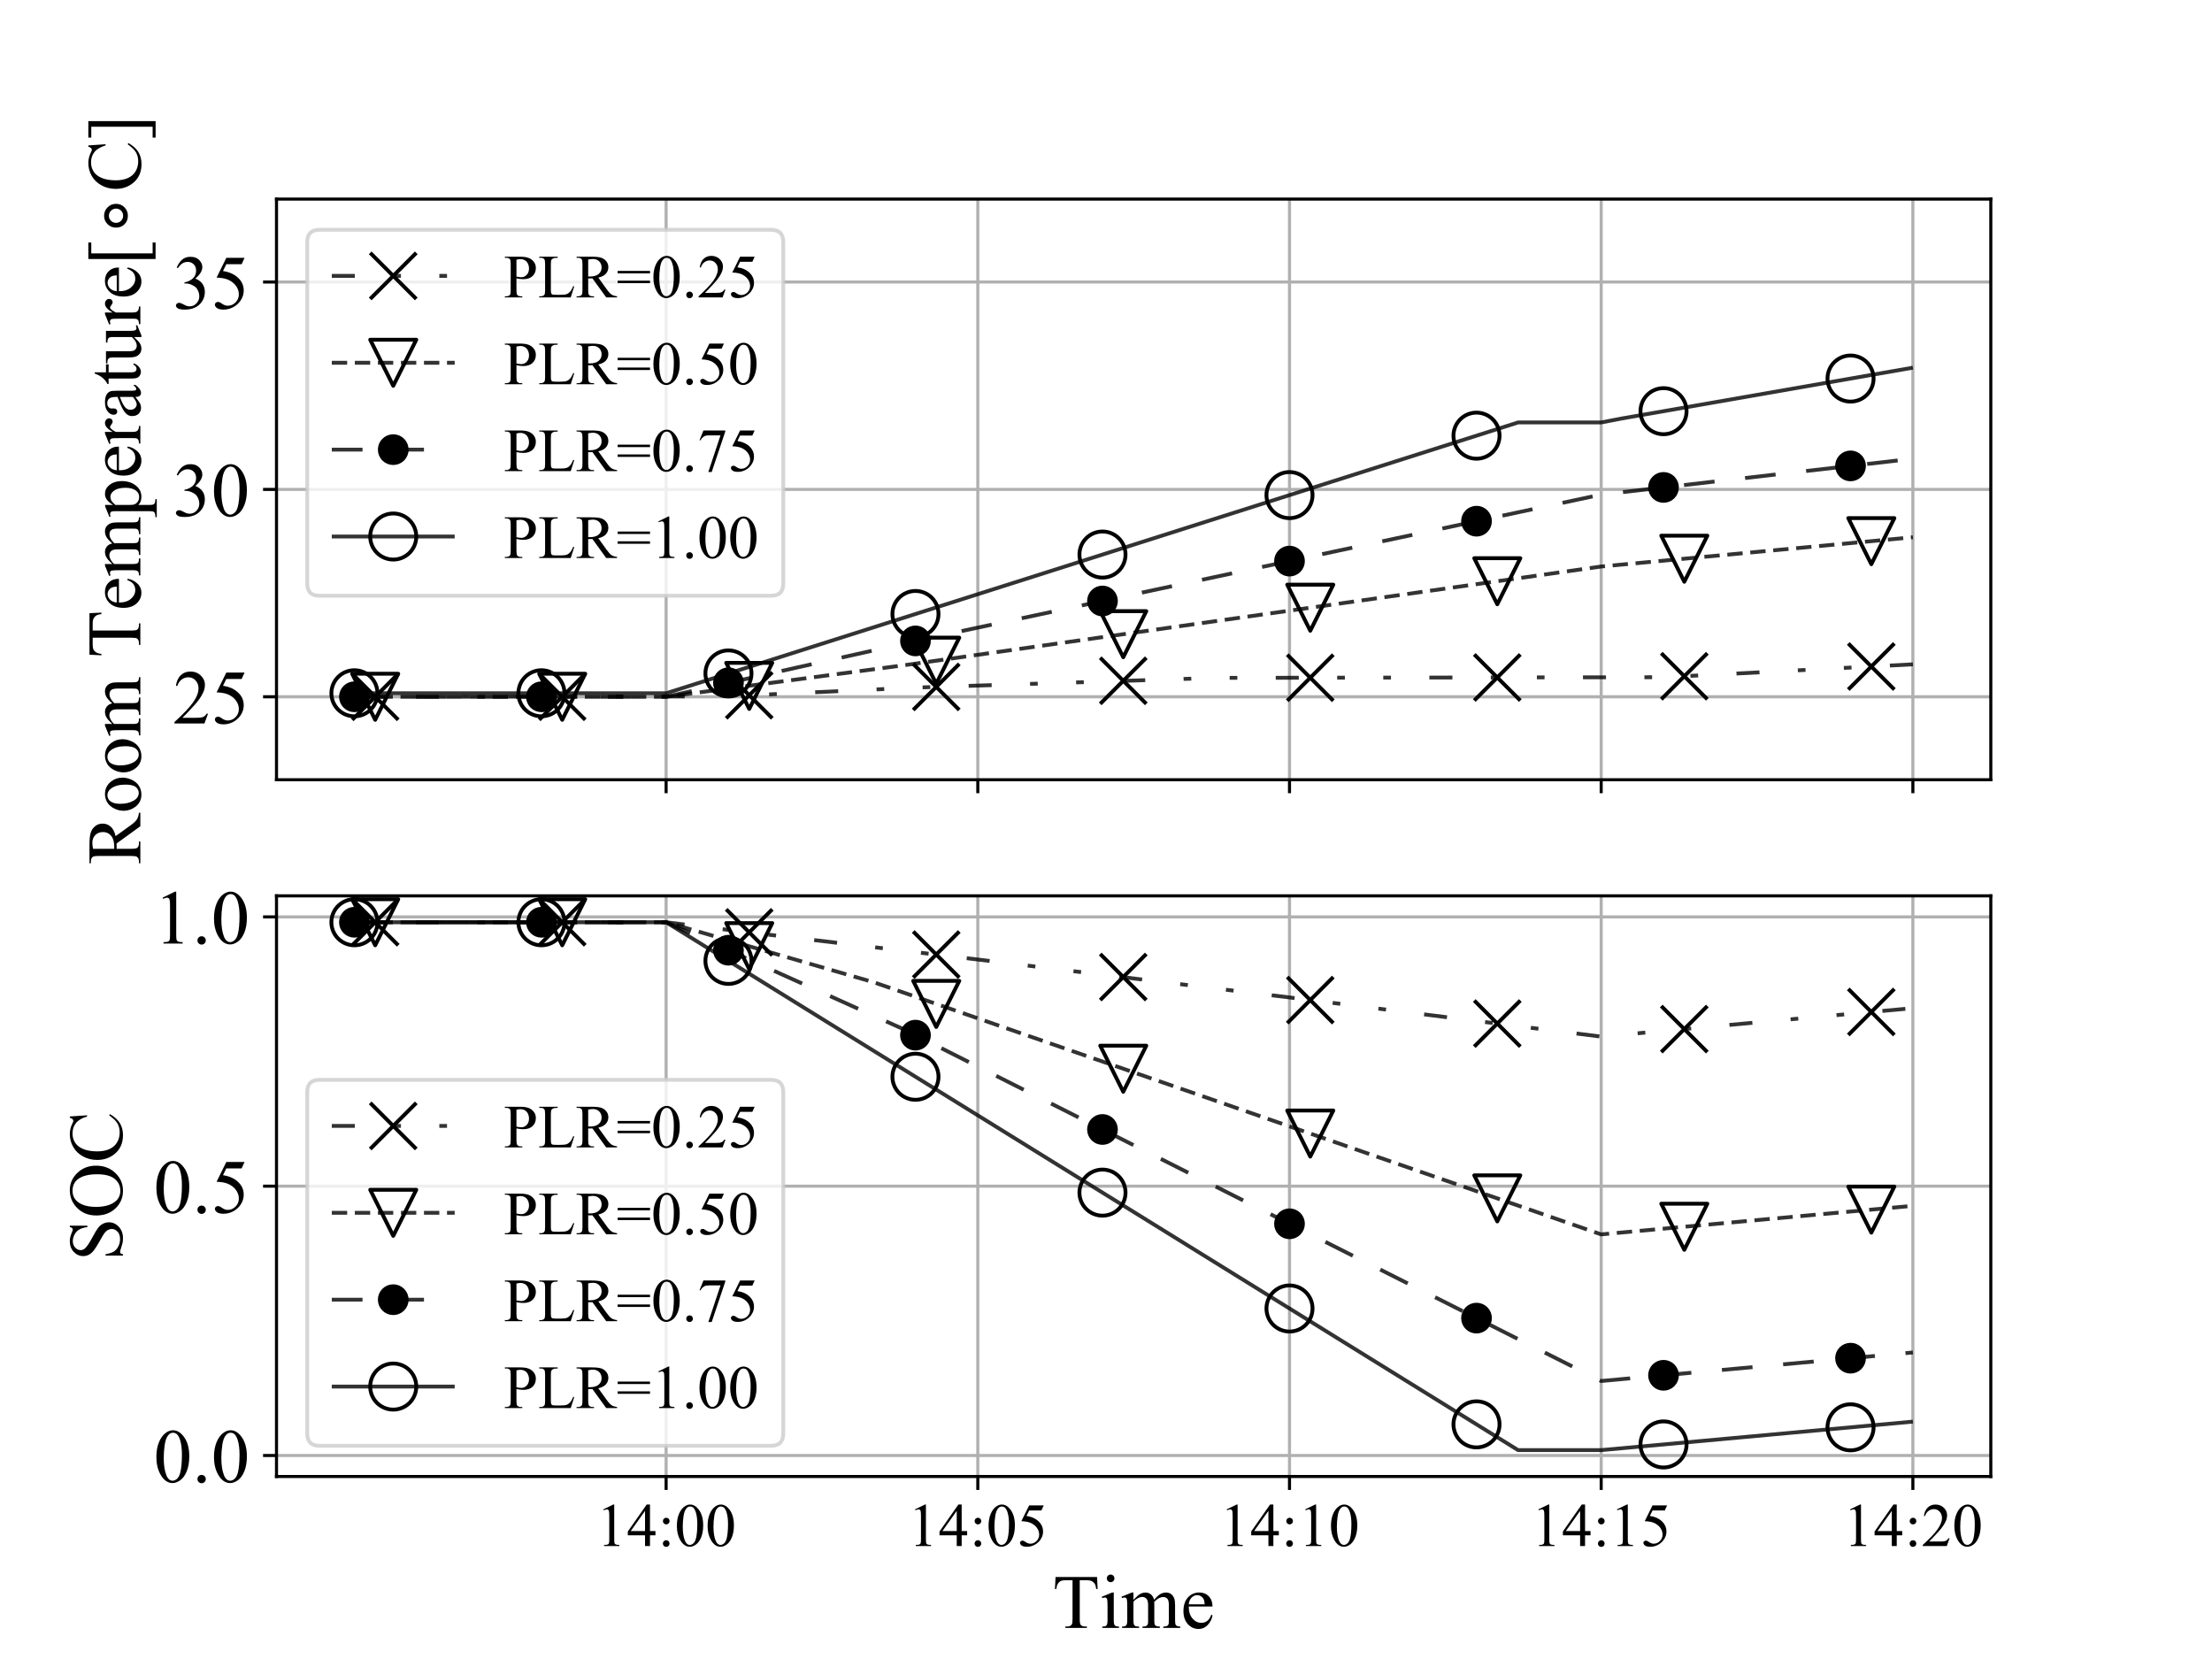 <?xml version="1.0" encoding="utf-8" standalone="no"?>
<!DOCTYPE svg PUBLIC "-//W3C//DTD SVG 1.1//EN"
  "http://www.w3.org/Graphics/SVG/1.1/DTD/svg11.dtd">
<!-- Created with matplotlib (http://matplotlib.org/) -->
<svg height="432pt" version="1.1" viewBox="0 0 576 432" width="576pt" xmlns="http://www.w3.org/2000/svg" xmlns:xlink="http://www.w3.org/1999/xlink">
 <defs>
  <style type="text/css">
*{stroke-linecap:butt;stroke-linejoin:round;}
  </style>
 </defs>
 <g id="figure_1">
  <g id="patch_1">
   <path d="M 0 432 
L 576 432 
L 576 0 
L 0 0 
z
" style="fill:#ffffff;"/>
  </g>
  <g id="axes_1">
   <g id="patch_2">
    <path d="M 72 203.04 
L 518.4 203.04 
L 518.4 51.84 
L 72 51.84 
z
" style="fill:#ffffff;"/>
   </g>
   <g id="matplotlib.axis_1">
    <g id="xtick_1">
     <g id="line2d_1">
      <path clip-path="url(#pfd32c60b49)" d="M 173.455 203.04 
L 173.455 51.84 
" style="fill:none;stroke:#b0b0b0;stroke-linecap:square;stroke-width:0.8;"/>
     </g>
     <g id="line2d_2">
      <defs>
       <path d="M 0 0 
L 0 3.5 
" id="m183f173f11" style="stroke:#000000;stroke-width:0.8;"/>
      </defs>
      <g>
       <use style="stroke:#000000;stroke-width:0.8;" x="173.455" xlink:href="#m183f173f11" y="203.04"/>
      </g>
     </g>
    </g>
    <g id="xtick_2">
     <g id="line2d_3">
      <path clip-path="url(#pfd32c60b49)" d="M 254.618 203.04 
L 254.618 51.84 
" style="fill:none;stroke:#b0b0b0;stroke-linecap:square;stroke-width:0.8;"/>
     </g>
     <g id="line2d_4">
      <g>
       <use style="stroke:#000000;stroke-width:0.8;" x="254.618" xlink:href="#m183f173f11" y="203.04"/>
      </g>
     </g>
    </g>
    <g id="xtick_3">
     <g id="line2d_5">
      <path clip-path="url(#pfd32c60b49)" d="M 335.782 203.04 
L 335.782 51.84 
" style="fill:none;stroke:#b0b0b0;stroke-linecap:square;stroke-width:0.8;"/>
     </g>
     <g id="line2d_6">
      <g>
       <use style="stroke:#000000;stroke-width:0.8;" x="335.782" xlink:href="#m183f173f11" y="203.04"/>
      </g>
     </g>
    </g>
    <g id="xtick_4">
     <g id="line2d_7">
      <path clip-path="url(#pfd32c60b49)" d="M 416.945 203.04 
L 416.945 51.84 
" style="fill:none;stroke:#b0b0b0;stroke-linecap:square;stroke-width:0.8;"/>
     </g>
     <g id="line2d_8">
      <g>
       <use style="stroke:#000000;stroke-width:0.8;" x="416.945" xlink:href="#m183f173f11" y="203.04"/>
      </g>
     </g>
    </g>
    <g id="xtick_5">
     <g id="line2d_9">
      <path clip-path="url(#pfd32c60b49)" d="M 498.109 203.04 
L 498.109 51.84 
" style="fill:none;stroke:#b0b0b0;stroke-linecap:square;stroke-width:0.8;"/>
     </g>
     <g id="line2d_10">
      <g>
       <use style="stroke:#000000;stroke-width:0.8;" x="498.109" xlink:href="#m183f173f11" y="203.04"/>
      </g>
     </g>
    </g>
   </g>
   <g id="matplotlib.axis_2">
    <g id="ytick_1">
     <g id="line2d_11">
      <path clip-path="url(#pfd32c60b49)" d="M 72 181.44 
L 518.4 181.44 
" style="fill:none;stroke:#b0b0b0;stroke-linecap:square;stroke-width:0.8;"/>
     </g>
     <g id="line2d_12">
      <defs>
       <path d="M 0 0 
L -3.5 0 
" id="m405ab28aba" style="stroke:#000000;stroke-width:0.8;"/>
      </defs>
      <g>
       <use style="stroke:#000000;stroke-width:0.8;" x="72" xlink:href="#m405ab28aba" y="181.44"/>
      </g>
     </g>
     <g id="text_1">
      <!-- 25 -->
      <defs>
       <path d="M 45.844 12.75 
L 41.219 0 
L 2.156 0 
L 2.156 1.812 
Q 19.391 17.531 26.422 27.484 
Q 33.453 37.453 33.453 45.703 
Q 33.453 52 29.594 56.047 
Q 25.734 60.109 20.359 60.109 
Q 15.484 60.109 11.594 57.25 
Q 7.719 54.391 5.859 48.875 
L 4.047 48.875 
Q 5.281 57.906 10.328 62.734 
Q 15.375 67.578 22.953 67.578 
Q 31 67.578 36.391 62.406 
Q 41.797 57.234 41.797 50.203 
Q 41.797 45.172 39.453 40.141 
Q 35.844 32.234 27.734 23.391 
Q 15.578 10.109 12.547 7.375 
L 29.828 7.375 
Q 35.109 7.375 37.234 7.766 
Q 39.359 8.156 41.062 9.344 
Q 42.781 10.547 44.047 12.75 
z
" id="TimesNewRomanPSMT-32"/>
       <path d="M 43.406 66.219 
L 39.594 57.906 
L 19.672 57.906 
L 15.328 49.031 
Q 28.266 47.125 35.844 39.406 
Q 42.328 32.766 42.328 23.781 
Q 42.328 18.562 40.203 14.109 
Q 38.094 9.672 34.859 6.547 
Q 31.641 3.422 27.688 1.516 
Q 22.078 -1.172 16.156 -1.172 
Q 10.203 -1.172 7.484 0.844 
Q 4.781 2.875 4.781 5.328 
Q 4.781 6.688 5.906 7.734 
Q 7.031 8.797 8.734 8.797 
Q 10.016 8.797 10.969 8.406 
Q 11.922 8.016 14.203 6.391 
Q 17.875 3.859 21.625 3.859 
Q 27.344 3.859 31.656 8.172 
Q 35.984 12.5 35.984 18.703 
Q 35.984 24.703 32.125 29.906 
Q 28.266 35.109 21.484 37.938 
Q 16.156 40.141 6.984 40.484 
L 19.672 66.219 
z
" id="TimesNewRomanPSMT-35"/>
      </defs>
      <g transform="translate(45 188.384)scale(0.2 -0.2)">
       <use xlink:href="#TimesNewRomanPSMT-32"/>
       <use x="50" xlink:href="#TimesNewRomanPSMT-35"/>
      </g>
     </g>
    </g>
    <g id="ytick_2">
     <g id="line2d_13">
      <path clip-path="url(#pfd32c60b49)" d="M 72 127.44 
L 518.4 127.44 
" style="fill:none;stroke:#b0b0b0;stroke-linecap:square;stroke-width:0.8;"/>
     </g>
     <g id="line2d_14">
      <g>
       <use style="stroke:#000000;stroke-width:0.8;" x="72" xlink:href="#m405ab28aba" y="127.44"/>
      </g>
     </g>
     <g id="text_2">
      <!-- 30 -->
      <defs>
       <path d="M 5.078 53.609 
Q 7.906 60.297 12.219 63.938 
Q 16.547 67.578 23 67.578 
Q 30.953 67.578 35.203 62.406 
Q 38.422 58.547 38.422 54.156 
Q 38.422 46.922 29.344 39.203 
Q 35.453 36.812 38.578 32.375 
Q 41.703 27.938 41.703 21.922 
Q 41.703 13.328 36.234 7.031 
Q 29.109 -1.172 15.578 -1.172 
Q 8.891 -1.172 6.469 0.484 
Q 4.047 2.156 4.047 4.047 
Q 4.047 5.469 5.188 6.547 
Q 6.344 7.625 7.953 7.625 
Q 9.188 7.625 10.453 7.234 
Q 11.281 6.984 14.203 5.438 
Q 17.141 3.906 18.266 3.609 
Q 20.062 3.078 22.125 3.078 
Q 27.094 3.078 30.781 6.938 
Q 34.469 10.797 34.469 16.062 
Q 34.469 19.922 32.766 23.578 
Q 31.5 26.312 29.984 27.734 
Q 27.875 29.688 24.219 31.266 
Q 20.562 32.859 16.75 32.859 
L 15.188 32.859 
L 15.188 34.328 
Q 19.047 34.812 22.922 37.109 
Q 26.812 39.406 28.562 42.625 
Q 30.328 45.844 30.328 49.703 
Q 30.328 54.734 27.172 57.828 
Q 24.031 60.938 19.344 60.938 
Q 11.766 60.938 6.688 52.828 
z
" id="TimesNewRomanPSMT-33"/>
       <path d="M 3.609 32.719 
Q 3.609 44.047 7.031 52.219 
Q 10.453 60.406 16.109 64.406 
Q 20.516 67.578 25.203 67.578 
Q 32.812 67.578 38.875 59.812 
Q 46.438 50.203 46.438 33.734 
Q 46.438 22.219 43.109 14.156 
Q 39.797 6.109 34.641 2.469 
Q 29.5 -1.172 24.703 -1.172 
Q 15.234 -1.172 8.938 10.016 
Q 3.609 19.438 3.609 32.719 
M 13.188 31.5 
Q 13.188 17.828 16.547 9.188 
Q 19.344 1.906 24.859 1.906 
Q 27.484 1.906 30.312 4.266 
Q 33.156 6.641 34.625 12.203 
Q 36.859 20.609 36.859 35.891 
Q 36.859 47.219 34.516 54.781 
Q 32.766 60.406 29.984 62.75 
Q 27.984 64.359 25.141 64.359 
Q 21.828 64.359 19.234 61.375 
Q 15.719 57.328 14.453 48.625 
Q 13.188 39.938 13.188 31.5 
" id="TimesNewRomanPSMT-30"/>
      </defs>
      <g transform="translate(45 134.384)scale(0.2 -0.2)">
       <use xlink:href="#TimesNewRomanPSMT-33"/>
       <use x="50" xlink:href="#TimesNewRomanPSMT-30"/>
      </g>
     </g>
    </g>
    <g id="ytick_3">
     <g id="line2d_15">
      <path clip-path="url(#pfd32c60b49)" d="M 72 73.44 
L 518.4 73.44 
" style="fill:none;stroke:#b0b0b0;stroke-linecap:square;stroke-width:0.8;"/>
     </g>
     <g id="line2d_16">
      <g>
       <use style="stroke:#000000;stroke-width:0.8;" x="72" xlink:href="#m405ab28aba" y="73.44"/>
      </g>
     </g>
     <g id="text_3">
      <!-- 35 -->
      <g transform="translate(45 80.384)scale(0.2 -0.2)">
       <use xlink:href="#TimesNewRomanPSMT-33"/>
       <use x="50" xlink:href="#TimesNewRomanPSMT-35"/>
      </g>
     </g>
    </g>
    <g id="text_4">
     <!-- Room Temperature[$\circ$C] -->
     <defs>
      <path d="M 67.578 0 
L 49.906 0 
L 27.484 30.953 
Q 25 30.859 23.438 30.859 
Q 22.797 30.859 22.062 30.875 
Q 21.344 30.906 20.562 30.953 
L 20.562 11.719 
Q 20.562 5.469 21.922 3.953 
Q 23.781 1.812 27.484 1.812 
L 30.078 1.812 
L 30.078 0 
L 1.703 0 
L 1.703 1.812 
L 4.203 1.812 
Q 8.406 1.812 10.203 4.547 
Q 11.234 6.062 11.234 11.719 
L 11.234 54.5 
Q 11.234 60.75 9.859 62.25 
Q 7.953 64.406 4.203 64.406 
L 1.703 64.406 
L 1.703 66.219 
L 25.828 66.219 
Q 36.375 66.219 41.375 64.672 
Q 46.391 63.141 49.875 59.016 
Q 53.375 54.891 53.375 49.172 
Q 53.375 43.062 49.391 38.562 
Q 45.406 34.078 37.062 32.234 
L 50.734 13.234 
Q 55.422 6.688 58.781 4.531 
Q 62.156 2.391 67.578 1.812 
z
M 20.562 34.031 
Q 21.484 34.031 22.172 34 
Q 22.859 33.984 23.297 33.984 
Q 32.766 33.984 37.578 38.078 
Q 42.391 42.188 42.391 48.531 
Q 42.391 54.734 38.5 58.609 
Q 34.625 62.5 28.219 62.5 
Q 25.391 62.5 20.562 61.578 
z
" id="TimesNewRomanPSMT-52"/>
      <path d="M 25 46.047 
Q 35.156 46.047 41.312 38.328 
Q 46.531 31.734 46.531 23.188 
Q 46.531 17.188 43.641 11.031 
Q 40.766 4.891 35.719 1.75 
Q 30.672 -1.375 24.469 -1.375 
Q 14.359 -1.375 8.406 6.688 
Q 3.375 13.484 3.375 21.922 
Q 3.375 28.078 6.422 34.156 
Q 9.469 40.234 14.453 43.141 
Q 19.438 46.047 25 46.047 
M 23.484 42.875 
Q 20.906 42.875 18.281 41.328 
Q 15.672 39.797 14.062 35.938 
Q 12.453 32.078 12.453 26.031 
Q 12.453 16.266 16.328 9.172 
Q 20.219 2.094 26.562 2.094 
Q 31.297 2.094 34.375 6 
Q 37.453 9.906 37.453 19.438 
Q 37.453 31.344 32.328 38.188 
Q 28.859 42.875 23.484 42.875 
" id="TimesNewRomanPSMT-6f"/>
      <path d="M 16.406 36.531 
Q 21.297 41.406 22.172 42.141 
Q 24.359 44 26.891 45.016 
Q 29.438 46.047 31.938 46.047 
Q 36.141 46.047 39.156 43.594 
Q 42.188 41.156 43.219 36.531 
Q 48.25 42.391 51.703 44.219 
Q 55.172 46.047 58.844 46.047 
Q 62.406 46.047 65.156 44.219 
Q 67.922 42.391 69.531 38.234 
Q 70.609 35.406 70.609 29.344 
L 70.609 10.109 
Q 70.609 5.906 71.234 4.344 
Q 71.734 3.266 73.047 2.516 
Q 74.359 1.766 77.344 1.766 
L 77.344 0 
L 55.281 0 
L 55.281 1.766 
L 56.203 1.766 
Q 59.078 1.766 60.688 2.875 
Q 61.812 3.656 62.312 5.375 
Q 62.5 6.203 62.5 10.109 
L 62.5 29.344 
Q 62.5 34.812 61.188 37.062 
Q 59.281 40.188 55.078 40.188 
Q 52.484 40.188 49.875 38.891 
Q 47.266 37.594 43.562 34.078 
L 43.453 33.547 
L 43.562 31.453 
L 43.562 10.109 
Q 43.562 5.516 44.062 4.391 
Q 44.578 3.266 45.984 2.516 
Q 47.406 1.766 50.828 1.766 
L 50.828 0 
L 28.219 0 
L 28.219 1.766 
Q 31.938 1.766 33.328 2.641 
Q 34.719 3.516 35.25 5.281 
Q 35.5 6.109 35.5 10.109 
L 35.5 29.344 
Q 35.5 34.812 33.891 37.203 
Q 31.734 40.328 27.875 40.328 
Q 25.25 40.328 22.656 38.922 
Q 18.609 36.766 16.406 34.078 
L 16.406 10.109 
Q 16.406 5.719 17.016 4.391 
Q 17.625 3.078 18.812 2.422 
Q 20.016 1.766 23.688 1.766 
L 23.688 0 
L 1.562 0 
L 1.562 1.766 
Q 4.641 1.766 5.859 2.422 
Q 7.078 3.078 7.703 4.516 
Q 8.344 5.953 8.344 10.109 
L 8.344 27.203 
Q 8.344 34.578 7.906 36.719 
Q 7.562 38.328 6.828 38.938 
Q 6.109 39.547 4.828 39.547 
Q 3.469 39.547 1.562 38.812 
L 0.828 40.578 
L 14.312 46.047 
L 16.406 46.047 
z
" id="TimesNewRomanPSMT-6d"/>
      <path id="TimesNewRomanPSMT-20"/>
      <path d="M 57.859 66.219 
L 58.594 50.688 
L 56.734 50.688 
Q 56.203 54.781 55.281 56.547 
Q 53.766 59.375 51.25 60.719 
Q 48.734 62.062 44.625 62.062 
L 35.297 62.062 
L 35.297 11.469 
Q 35.297 5.375 36.625 3.859 
Q 38.484 1.812 42.328 1.812 
L 44.625 1.812 
L 44.625 0 
L 16.547 0 
L 16.547 1.812 
L 18.891 1.812 
Q 23.094 1.812 24.859 4.344 
Q 25.922 5.906 25.922 11.469 
L 25.922 62.062 
L 17.969 62.062 
Q 13.328 62.062 11.375 61.375 
Q 8.844 60.453 7.031 57.812 
Q 5.219 55.172 4.891 50.688 
L 3.031 50.688 
L 3.812 66.219 
z
" id="TimesNewRomanPSMT-54"/>
      <path d="M 10.641 27.875 
Q 10.594 17.922 15.484 12.25 
Q 20.359 6.594 26.953 6.594 
Q 31.344 6.594 34.594 9 
Q 37.844 11.422 40.047 17.281 
L 41.547 16.312 
Q 40.531 9.625 35.594 4.125 
Q 30.672 -1.375 23.25 -1.375 
Q 15.188 -1.375 9.453 4.906 
Q 3.719 11.188 3.719 21.781 
Q 3.719 33.25 9.594 39.672 
Q 15.484 46.094 24.359 46.094 
Q 31.891 46.094 36.719 41.141 
Q 41.547 36.188 41.547 27.875 
z
M 10.641 30.719 
L 31.344 30.719 
Q 31.109 35.016 30.328 36.766 
Q 29.109 39.5 26.688 41.062 
Q 24.266 42.625 21.625 42.625 
Q 17.578 42.625 14.375 39.469 
Q 11.188 36.328 10.641 30.719 
" id="TimesNewRomanPSMT-65"/>
      <path d="M -0.094 40.281 
L 13.672 45.844 
L 15.531 45.844 
L 15.531 35.406 
Q 19 41.312 22.484 43.672 
Q 25.984 46.047 29.828 46.047 
Q 36.578 46.047 41.062 40.766 
Q 46.578 34.328 46.578 23.969 
Q 46.578 12.406 39.938 4.828 
Q 34.469 -1.375 26.172 -1.375 
Q 22.562 -1.375 19.922 -0.344 
Q 17.969 0.391 15.531 2.594 
L 15.531 -11.031 
Q 15.531 -15.625 16.094 -16.859 
Q 16.656 -18.109 18.047 -18.844 
Q 19.438 -19.578 23.094 -19.578 
L 23.094 -21.391 
L -0.344 -21.391 
L -0.344 -19.578 
L 0.875 -19.578 
Q 3.562 -19.625 5.469 -18.562 
Q 6.391 -18.016 6.906 -16.812 
Q 7.422 -15.625 7.422 -10.75 
L 7.422 31.547 
Q 7.422 35.891 7.031 37.062 
Q 6.641 38.234 5.781 38.812 
Q 4.938 39.406 3.469 39.406 
Q 2.297 39.406 0.484 38.719 
z
M 15.531 32.516 
L 15.531 15.828 
Q 15.531 10.406 15.969 8.688 
Q 16.656 5.859 19.312 3.703 
Q 21.969 1.562 26.031 1.562 
Q 30.906 1.562 33.938 5.375 
Q 37.891 10.359 37.891 19.391 
Q 37.891 29.641 33.406 35.156 
Q 30.281 38.969 25.984 38.969 
Q 23.641 38.969 21.344 37.797 
Q 19.578 36.922 15.531 32.516 
" id="TimesNewRomanPSMT-70"/>
      <path d="M 16.219 46.047 
L 16.219 35.984 
Q 21.828 46.047 27.734 46.047 
Q 30.422 46.047 32.172 44.406 
Q 33.938 42.781 33.938 40.625 
Q 33.938 38.719 32.656 37.391 
Q 31.391 36.078 29.641 36.078 
Q 27.938 36.078 25.812 37.766 
Q 23.688 39.453 22.656 39.453 
Q 21.781 39.453 20.75 38.484 
Q 18.562 36.469 16.219 31.891 
L 16.219 10.453 
Q 16.219 6.734 17.141 4.828 
Q 17.781 3.516 19.391 2.641 
Q 21 1.766 24.031 1.766 
L 24.031 0 
L 1.125 0 
L 1.125 1.766 
Q 4.547 1.766 6.203 2.828 
Q 7.422 3.609 7.906 5.328 
Q 8.156 6.156 8.156 10.062 
L 8.156 27.391 
Q 8.156 35.203 7.828 36.688 
Q 7.516 38.188 6.656 38.859 
Q 5.812 39.547 4.547 39.547 
Q 3.031 39.547 1.125 38.812 
L 0.641 40.578 
L 14.156 46.047 
z
" id="TimesNewRomanPSMT-72"/>
      <path d="M 28.469 6.453 
Q 21.578 1.125 19.828 0.297 
Q 17.188 -0.922 14.203 -0.922 
Q 9.578 -0.922 6.562 2.25 
Q 3.562 5.422 3.562 10.594 
Q 3.562 13.875 5.031 16.266 
Q 7.031 19.578 11.984 22.5 
Q 16.938 25.438 28.469 29.641 
L 28.469 31.391 
Q 28.469 38.094 26.344 40.578 
Q 24.219 43.062 20.172 43.062 
Q 17.094 43.062 15.281 41.406 
Q 13.422 39.75 13.422 37.594 
L 13.531 34.766 
Q 13.531 32.516 12.375 31.297 
Q 11.234 30.078 9.375 30.078 
Q 7.562 30.078 6.422 31.344 
Q 5.281 32.625 5.281 34.812 
Q 5.281 39.016 9.578 42.531 
Q 13.875 46.047 21.625 46.047 
Q 27.594 46.047 31.391 44.047 
Q 34.281 42.531 35.641 39.312 
Q 36.531 37.203 36.531 30.719 
L 36.531 15.531 
Q 36.531 9.125 36.766 7.688 
Q 37.016 6.25 37.578 5.766 
Q 38.141 5.281 38.875 5.281 
Q 39.656 5.281 40.234 5.609 
Q 41.266 6.25 44.188 9.188 
L 44.188 6.453 
Q 38.719 -0.875 33.734 -0.875 
Q 31.344 -0.875 29.922 0.781 
Q 28.516 2.438 28.469 6.453 
M 28.469 9.625 
L 28.469 26.656 
Q 21.094 23.734 18.953 22.516 
Q 15.094 20.359 13.422 18.016 
Q 11.766 15.672 11.766 12.891 
Q 11.766 9.375 13.859 7.047 
Q 15.969 4.734 18.703 4.734 
Q 22.406 4.734 28.469 9.625 
" id="TimesNewRomanPSMT-61"/>
      <path d="M 16.109 59.422 
L 16.109 44.734 
L 26.562 44.734 
L 26.562 41.312 
L 16.109 41.312 
L 16.109 12.312 
Q 16.109 7.953 17.359 6.438 
Q 18.609 4.938 20.562 4.938 
Q 22.172 4.938 23.688 5.938 
Q 25.203 6.938 26.031 8.891 
L 27.938 8.891 
Q 26.219 4.109 23.094 1.688 
Q 19.969 -0.734 16.656 -0.734 
Q 14.406 -0.734 12.25 0.516 
Q 10.109 1.766 9.078 4.078 
Q 8.062 6.391 8.062 11.234 
L 8.062 41.312 
L 0.984 41.312 
L 0.984 42.922 
Q 3.656 44 6.469 46.562 
Q 9.281 49.125 11.469 52.641 
Q 12.594 54.5 14.594 59.422 
z
" id="TimesNewRomanPSMT-74"/>
      <path d="M 42.328 44.734 
L 42.328 17.625 
Q 42.328 9.859 42.688 8.125 
Q 43.062 6.391 43.859 5.703 
Q 44.672 5.031 45.75 5.031 
Q 47.266 5.031 49.172 5.859 
L 49.859 4.156 
L 36.469 -1.375 
L 34.281 -1.375 
L 34.281 8.109 
Q 28.516 1.859 25.484 0.234 
Q 22.469 -1.375 19.094 -1.375 
Q 15.328 -1.375 12.562 0.797 
Q 9.812 2.984 8.734 6.391 
Q 7.672 9.812 7.672 16.062 
L 7.672 36.031 
Q 7.672 39.203 6.984 40.422 
Q 6.297 41.656 4.953 42.312 
Q 3.609 42.969 0.094 42.922 
L 0.094 44.734 
L 15.766 44.734 
L 15.766 14.797 
Q 15.766 8.547 17.938 6.594 
Q 20.125 4.641 23.188 4.641 
Q 25.297 4.641 27.953 5.953 
Q 30.609 7.281 34.281 10.984 
L 34.281 36.328 
Q 34.281 40.141 32.891 41.484 
Q 31.5 42.828 27.094 42.922 
L 27.094 44.734 
z
" id="TimesNewRomanPSMT-75"/>
      <path d="M 29.688 -19.828 
L 8.203 -19.828 
L 8.203 67.719 
L 29.688 67.719 
L 29.688 63.875 
L 15.531 63.875 
L 15.531 -16.016 
L 29.688 -16.016 
z
" id="TimesNewRomanPSMT-5b"/>
      <path d="M 31.25 40.922 
Q 27.344 40.922 24.656 38.203 
Q 21.969 35.5 21.969 31.594 
Q 21.969 27.734 24.656 25.078 
Q 27.344 22.422 31.25 22.422 
Q 35.156 22.422 37.844 25.078 
Q 40.531 27.734 40.531 31.594 
Q 40.531 35.453 37.812 38.188 
Q 35.109 40.922 31.25 40.922 
M 31.25 47.219 
Q 34.375 47.219 37.25 46.016 
Q 40.141 44.828 42.234 42.578 
Q 44.484 40.391 45.609 37.594 
Q 46.734 34.812 46.734 31.594 
Q 46.734 25.156 42.219 20.688 
Q 37.703 16.219 31.156 16.219 
Q 24.562 16.219 20.156 20.609 
Q 15.766 25 15.766 31.594 
Q 15.766 38.141 20.25 42.672 
Q 24.75 47.219 31.25 47.219 
" id="DejaVuSans-2218"/>
      <path d="M 60.203 67.719 
L 61.719 45.219 
L 60.203 45.219 
Q 57.172 55.328 51.562 59.766 
Q 45.953 64.203 38.094 64.203 
Q 31.5 64.203 26.172 60.859 
Q 20.844 57.516 17.797 50.188 
Q 14.75 42.875 14.75 31.984 
Q 14.75 23 17.625 16.406 
Q 20.516 9.812 26.297 6.297 
Q 32.078 2.781 39.5 2.781 
Q 45.953 2.781 50.875 5.531 
Q 55.812 8.297 61.719 16.5 
L 63.234 15.531 
Q 58.25 6.688 51.609 2.578 
Q 44.969 -1.516 35.844 -1.516 
Q 19.391 -1.516 10.359 10.688 
Q 3.609 19.781 3.609 32.078 
Q 3.609 42 8.047 50.297 
Q 12.5 58.594 20.281 63.156 
Q 28.078 67.719 37.312 67.719 
Q 44.484 67.719 51.469 64.203 
Q 53.516 63.141 54.391 63.141 
Q 55.719 63.141 56.688 64.062 
Q 57.953 65.375 58.5 67.719 
z
" id="TimesNewRomanPSMT-43"/>
      <path d="M 3.656 67.719 
L 25.141 67.719 
L 25.141 -19.875 
L 3.656 -19.875 
L 3.656 -16.016 
L 17.828 -16.016 
L 17.828 63.875 
L 3.656 63.875 
z
" id="TimesNewRomanPSMT-5d"/>
     </defs>
     <g transform="translate(36.6 225.14)rotate(-90)scale(0.2 -0.2)">
      <use transform="translate(0 0.281)" xlink:href="#TimesNewRomanPSMT-52"/>
      <use transform="translate(66.699 0.281)" xlink:href="#TimesNewRomanPSMT-6f"/>
      <use transform="translate(116.699 0.281)" xlink:href="#TimesNewRomanPSMT-6f"/>
      <use transform="translate(166.699 0.281)" xlink:href="#TimesNewRomanPSMT-6d"/>
      <use transform="translate(244.482 0.281)" xlink:href="#TimesNewRomanPSMT-20"/>
      <use transform="translate(269.482 0.281)" xlink:href="#TimesNewRomanPSMT-54"/>
      <use transform="translate(330.566 0.281)" xlink:href="#TimesNewRomanPSMT-65"/>
      <use transform="translate(374.951 0.281)" xlink:href="#TimesNewRomanPSMT-6d"/>
      <use transform="translate(452.734 0.281)" xlink:href="#TimesNewRomanPSMT-70"/>
      <use transform="translate(502.734 0.281)" xlink:href="#TimesNewRomanPSMT-65"/>
      <use transform="translate(547.119 0.281)" xlink:href="#TimesNewRomanPSMT-72"/>
      <use transform="translate(580.42 0.281)" xlink:href="#TimesNewRomanPSMT-61"/>
      <use transform="translate(624.805 0.281)" xlink:href="#TimesNewRomanPSMT-74"/>
      <use transform="translate(652.588 0.281)" xlink:href="#TimesNewRomanPSMT-75"/>
      <use transform="translate(702.588 0.281)" xlink:href="#TimesNewRomanPSMT-72"/>
      <use transform="translate(735.889 0.281)" xlink:href="#TimesNewRomanPSMT-65"/>
      <use transform="translate(780.273 0.281)" xlink:href="#TimesNewRomanPSMT-5b"/>
      <use transform="translate(813.574 0.281)" xlink:href="#DejaVuSans-2218"/>
      <use transform="translate(876.172 0.281)" xlink:href="#TimesNewRomanPSMT-43"/>
      <use transform="translate(942.871 0.281)" xlink:href="#TimesNewRomanPSMT-5d"/>
     </g>
    </g>
   </g>
   <g id="line2d_17">
    <path clip-path="url(#pfd32c60b49)" d="M 92.291 181.44 
L 184.276 181.342 
L 200.509 180.803 
L 238.385 179.048 
L 316.844 176.514 
L 433.178 176.343 
L 446.705 175.67 
L 498.109 172.991 
L 498.109 172.991 
" style="fill:none;opacity:0.8;stroke:#000000;stroke-dasharray:6,10,2,10,2,10;stroke-dashoffset:0;"/>
    <defs>
     <path d="M -6 6 
L 6 -6 
M -6 -6 
L 6 6 
" id="m38a5746aba" style="stroke:#000000;"/>
    </defs>
    <g clip-path="url(#pfd32c60b49)">
     <use style="fill:none;opacity:0.8;stroke:#000000;" x="97.702" xlink:href="#m38a5746aba" y="181.44"/>
     <use style="fill:none;opacity:0.8;stroke:#000000;" x="146.4" xlink:href="#m38a5746aba" y="181.44"/>
     <use style="fill:none;opacity:0.8;stroke:#000000;" x="195.098" xlink:href="#m38a5746aba" y="181.042"/>
     <use style="fill:none;opacity:0.8;stroke:#000000;" x="243.796" xlink:href="#m38a5746aba" y="178.871"/>
     <use style="fill:none;opacity:0.8;stroke:#000000;" x="292.495" xlink:href="#m38a5746aba" y="177.277"/>
     <use style="fill:none;opacity:0.8;stroke:#000000;" x="341.193" xlink:href="#m38a5746aba" y="176.481"/>
     <use style="fill:none;opacity:0.8;stroke:#000000;" x="389.891" xlink:href="#m38a5746aba" y="176.414"/>
     <use style="fill:none;opacity:0.8;stroke:#000000;" x="438.589" xlink:href="#m38a5746aba" y="176.093"/>
     <use style="fill:none;opacity:0.8;stroke:#000000;" x="487.287" xlink:href="#m38a5746aba" y="173.555"/>
    </g>
   </g>
   <g id="line2d_18">
    <path clip-path="url(#pfd32c60b49)" d="M 92.291 181.44 
L 173.455 181.44 
L 235.68 173.191 
L 416.945 147.52 
L 498.109 139.902 
L 498.109 139.902 
" style="fill:none;opacity:0.8;stroke:#000000;stroke-dasharray:4,2;stroke-dashoffset:0;"/>
    <defs>
     <path d="M -0 6 
L 6 -6 
L -6 -6 
z
" id="m292162bc92" style="stroke:#000000;stroke-linejoin:miter;"/>
    </defs>
    <g clip-path="url(#pfd32c60b49)">
     <use style="fill:none;opacity:0.8;stroke:#000000;stroke-linejoin:miter;" x="97.702" xlink:href="#m292162bc92" y="181.44"/>
     <use style="fill:none;opacity:0.8;stroke:#000000;stroke-linejoin:miter;" x="146.4" xlink:href="#m292162bc92" y="181.44"/>
     <use style="fill:none;opacity:0.8;stroke:#000000;stroke-linejoin:miter;" x="195.098" xlink:href="#m292162bc92" y="178.607"/>
     <use style="fill:none;opacity:0.8;stroke:#000000;stroke-linejoin:miter;" x="243.796" xlink:href="#m292162bc92" y="172.042"/>
     <use style="fill:none;opacity:0.8;stroke:#000000;stroke-linejoin:miter;" x="292.495" xlink:href="#m292162bc92" y="165.145"/>
     <use style="fill:none;opacity:0.8;stroke:#000000;stroke-linejoin:miter;" x="341.193" xlink:href="#m292162bc92" y="158.248"/>
     <use style="fill:none;opacity:0.8;stroke:#000000;stroke-linejoin:miter;" x="389.891" xlink:href="#m292162bc92" y="151.351"/>
     <use style="fill:none;opacity:0.8;stroke:#000000;stroke-linejoin:miter;" x="438.589" xlink:href="#m292162bc92" y="145.488"/>
     <use style="fill:none;opacity:0.8;stroke:#000000;stroke-linejoin:miter;" x="487.287" xlink:href="#m292162bc92" y="140.917"/>
    </g>
   </g>
   <g id="line2d_19">
    <path clip-path="url(#pfd32c60b49)" d="M 92.291 181.44 
L 173.455 181.44 
L 241.091 166.315 
L 416.945 128.789 
L 498.109 119.45 
L 498.109 119.45 
" style="fill:none;opacity:0.8;stroke:#000000;stroke-dasharray:8,8;stroke-dashoffset:0;"/>
    <defs>
     <path d="M 0 3.5 
C 0.928 3.5 1.819 3.131 2.475 2.475 
C 3.131 1.819 3.5 0.928 3.5 0 
C 3.5 -0.928 3.131 -1.819 2.475 -2.475 
C 1.819 -3.131 0.928 -3.5 0 -3.5 
C -0.928 -3.5 -1.819 -3.131 -2.475 -2.475 
C -3.131 -1.819 -3.5 -0.928 -3.5 0 
C -3.5 0.928 -3.131 1.819 -2.475 2.475 
C -1.819 3.131 -0.928 3.5 0 3.5 
z
" id="m78c1520957" style="stroke:#000000;"/>
    </defs>
    <g clip-path="url(#pfd32c60b49)">
     <use style="opacity:0.8;stroke:#000000;" x="92.291" xlink:href="#m78c1520957" y="181.44"/>
     <use style="opacity:0.8;stroke:#000000;" x="140.989" xlink:href="#m78c1520957" y="181.44"/>
     <use style="opacity:0.8;stroke:#000000;" x="189.687" xlink:href="#m78c1520957" y="177.789"/>
     <use style="opacity:0.8;stroke:#000000;" x="238.385" xlink:href="#m78c1520957" y="166.892"/>
     <use style="opacity:0.8;stroke:#000000;" x="287.084" xlink:href="#m78c1520957" y="156.5"/>
     <use style="opacity:0.8;stroke:#000000;" x="335.782" xlink:href="#m78c1520957" y="146.108"/>
     <use style="opacity:0.8;stroke:#000000;" x="384.48" xlink:href="#m78c1520957" y="135.717"/>
     <use style="opacity:0.8;stroke:#000000;" x="433.178" xlink:href="#m78c1520957" y="126.921"/>
     <use style="opacity:0.8;stroke:#000000;" x="481.876" xlink:href="#m78c1520957" y="121.318"/>
    </g>
   </g>
   <g id="line2d_20">
    <path clip-path="url(#pfd32c60b49)" d="M 92.291 180.525 
L 173.455 180.525 
L 395.302 110.006 
L 416.945 110.006 
L 422.356 108.962 
L 498.109 95.742 
L 498.109 95.742 
" style="fill:none;opacity:0.8;stroke:#000000;stroke-dasharray:;stroke-dashoffset:0;"/>
    <defs>
     <path d="M 0 6 
C 1.591 6 3.117 5.368 4.243 4.243 
C 5.368 3.117 6 1.591 6 0 
C 6 -1.591 5.368 -3.117 4.243 -4.243 
C 3.117 -5.368 1.591 -6 0 -6 
C -1.591 -6 -3.117 -5.368 -4.243 -4.243 
C -5.368 -3.117 -6 -1.591 -6 0 
C -6 1.591 -5.368 3.117 -4.243 4.243 
C -3.117 5.368 -1.591 6 0 6 
z
" id="m5512819abb" style="stroke:#000000;"/>
    </defs>
    <g clip-path="url(#pfd32c60b49)">
     <use style="fill:none;opacity:0.8;stroke:#000000;" x="92.291" xlink:href="#m5512819abb" y="180.525"/>
     <use style="fill:none;opacity:0.8;stroke:#000000;" x="140.989" xlink:href="#m5512819abb" y="180.525"/>
     <use style="fill:none;opacity:0.8;stroke:#000000;" x="189.687" xlink:href="#m5512819abb" y="175.365"/>
     <use style="fill:none;opacity:0.8;stroke:#000000;" x="238.385" xlink:href="#m5512819abb" y="159.885"/>
     <use style="fill:none;opacity:0.8;stroke:#000000;" x="287.084" xlink:href="#m5512819abb" y="144.405"/>
     <use style="fill:none;opacity:0.8;stroke:#000000;" x="335.782" xlink:href="#m5512819abb" y="128.925"/>
     <use style="fill:none;opacity:0.8;stroke:#000000;" x="384.48" xlink:href="#m5512819abb" y="113.446"/>
     <use style="fill:none;opacity:0.8;stroke:#000000;" x="433.178" xlink:href="#m5512819abb" y="107.073"/>
     <use style="fill:none;opacity:0.8;stroke:#000000;" x="481.876" xlink:href="#m5512819abb" y="98.575"/>
    </g>
   </g>
   <g id="patch_3">
    <path d="M 72 203.04 
L 72 51.84 
" style="fill:none;stroke:#000000;stroke-linecap:square;stroke-linejoin:miter;stroke-width:0.8;"/>
   </g>
   <g id="patch_4">
    <path d="M 518.4 203.04 
L 518.4 51.84 
" style="fill:none;stroke:#000000;stroke-linecap:square;stroke-linejoin:miter;stroke-width:0.8;"/>
   </g>
   <g id="patch_5">
    <path d="M 72 203.04 
L 518.4 203.04 
" style="fill:none;stroke:#000000;stroke-linecap:square;stroke-linejoin:miter;stroke-width:0.8;"/>
   </g>
   <g id="patch_6">
    <path d="M 72 51.84 
L 518.4 51.84 
" style="fill:none;stroke:#000000;stroke-linecap:square;stroke-linejoin:miter;stroke-width:0.8;"/>
   </g>
   <g id="legend_1">
    <g id="patch_7">
     <path d="M 83.2 155.13 
L 200.765 155.13 
Q 203.965 155.13 203.965 151.93 
L 203.965 63.04 
Q 203.965 59.84 200.765 59.84 
L 83.2 59.84 
Q 80 59.84 80 63.04 
L 80 151.93 
Q 80 155.13 83.2 155.13 
z
" style="fill:#ffffff;opacity:0.8;stroke:#cccccc;stroke-linejoin:miter;"/>
    </g>
    <g id="line2d_21">
     <path d="M 86.4 71.84 
L 118.4 71.84 
" style="fill:none;opacity:0.8;stroke:#000000;stroke-dasharray:6,10,2,10,2,10;stroke-dashoffset:0;"/>
    </g>
    <g id="line2d_22">
     <g>
      <use style="fill:none;opacity:0.8;stroke:#000000;" x="102.4" xlink:href="#m38a5746aba" y="71.84"/>
     </g>
    </g>
    <g id="text_5">
     <!-- PLR=0.25 -->
     <defs>
      <path d="M 20.516 31 
L 20.516 11.719 
Q 20.516 5.469 21.875 3.953 
Q 23.734 1.812 27.484 1.812 
L 30.031 1.812 
L 30.031 0 
L 1.656 0 
L 1.656 1.812 
L 4.156 1.812 
Q 8.344 1.812 10.156 4.547 
Q 11.141 6.062 11.141 11.719 
L 11.141 54.5 
Q 11.141 60.75 9.812 62.25 
Q 7.906 64.406 4.156 64.406 
L 1.656 64.406 
L 1.656 66.219 
L 25.922 66.219 
Q 34.812 66.219 39.938 64.375 
Q 45.062 62.547 48.578 58.203 
Q 52.094 53.859 52.094 47.906 
Q 52.094 39.797 46.75 34.719 
Q 41.406 29.641 31.641 29.641 
Q 29.25 29.641 26.469 29.984 
Q 23.688 30.328 20.516 31 
M 20.516 33.797 
Q 23.094 33.297 25.094 33.047 
Q 27.094 32.812 28.516 32.812 
Q 33.594 32.812 37.281 36.734 
Q 40.969 40.672 40.969 46.922 
Q 40.969 51.219 39.203 54.906 
Q 37.453 58.594 34.219 60.422 
Q 31 62.25 26.906 62.25 
Q 24.422 62.25 20.516 61.328 
z
" id="TimesNewRomanPSMT-50"/>
      <path d="M 57.328 18.312 
L 58.938 17.969 
L 53.266 0 
L 2 0 
L 2 1.812 
L 4.5 1.812 
Q 8.688 1.812 10.5 4.547 
Q 11.531 6.109 11.531 11.766 
L 11.531 54.5 
Q 11.531 60.688 10.156 62.25 
Q 8.25 64.406 4.5 64.406 
L 2 64.406 
L 2 66.219 
L 31.984 66.219 
L 31.984 64.406 
Q 26.703 64.453 24.578 63.422 
Q 22.469 62.406 21.688 60.844 
Q 20.906 59.281 20.906 53.375 
L 20.906 11.766 
Q 20.906 7.719 21.688 6.203 
Q 22.266 5.172 23.484 4.688 
Q 24.703 4.203 31.109 4.203 
L 35.938 4.203 
Q 43.562 4.203 46.625 5.328 
Q 49.703 6.453 52.234 9.297 
Q 54.781 12.156 57.328 18.312 
" id="TimesNewRomanPSMT-4c"/>
      <path d="M 1.812 43.109 
L 54.5 43.109 
L 54.5 39.109 
L 1.812 39.109 
z
M 1.812 27.203 
L 54.5 27.203 
L 54.5 23.188 
L 1.812 23.188 
z
" id="TimesNewRomanPSMT-3d"/>
      <path d="M 12.5 9.469 
Q 14.797 9.469 16.359 7.875 
Q 17.922 6.297 17.922 4.047 
Q 17.922 1.812 16.328 0.219 
Q 14.75 -1.375 12.5 -1.375 
Q 10.25 -1.375 8.656 0.219 
Q 7.078 1.812 7.078 4.047 
Q 7.078 6.344 8.656 7.906 
Q 10.25 9.469 12.5 9.469 
" id="TimesNewRomanPSMT-2e"/>
     </defs>
     <g transform="translate(131.2 77.44)scale(0.16 -0.16)">
      <use xlink:href="#TimesNewRomanPSMT-50"/>
      <use x="55.615" xlink:href="#TimesNewRomanPSMT-4c"/>
      <use x="116.699" xlink:href="#TimesNewRomanPSMT-52"/>
      <use x="183.398" xlink:href="#TimesNewRomanPSMT-3d"/>
      <use x="239.795" xlink:href="#TimesNewRomanPSMT-30"/>
      <use x="289.795" xlink:href="#TimesNewRomanPSMT-2e"/>
      <use x="314.795" xlink:href="#TimesNewRomanPSMT-32"/>
      <use x="364.795" xlink:href="#TimesNewRomanPSMT-35"/>
     </g>
    </g>
    <g id="line2d_23">
     <path d="M 86.4 94.463 
L 118.4 94.463 
" style="fill:none;opacity:0.8;stroke:#000000;stroke-dasharray:4,2;stroke-dashoffset:0;"/>
    </g>
    <g id="line2d_24">
     <g>
      <use style="fill:none;opacity:0.8;stroke:#000000;stroke-linejoin:miter;" x="102.4" xlink:href="#m292162bc92" y="94.463"/>
     </g>
    </g>
    <g id="text_6">
     <!-- PLR=0.50 -->
     <g transform="translate(131.2 100.062)scale(0.16 -0.16)">
      <use xlink:href="#TimesNewRomanPSMT-50"/>
      <use x="55.615" xlink:href="#TimesNewRomanPSMT-4c"/>
      <use x="116.699" xlink:href="#TimesNewRomanPSMT-52"/>
      <use x="183.398" xlink:href="#TimesNewRomanPSMT-3d"/>
      <use x="239.795" xlink:href="#TimesNewRomanPSMT-30"/>
      <use x="289.795" xlink:href="#TimesNewRomanPSMT-2e"/>
      <use x="314.795" xlink:href="#TimesNewRomanPSMT-35"/>
      <use x="364.795" xlink:href="#TimesNewRomanPSMT-30"/>
     </g>
    </g>
    <g id="line2d_25">
     <path d="M 86.4 117.085 
L 118.4 117.085 
" style="fill:none;opacity:0.8;stroke:#000000;stroke-dasharray:8,8;stroke-dashoffset:0;"/>
    </g>
    <g id="line2d_26">
     <g>
      <use style="opacity:0.8;stroke:#000000;" x="102.4" xlink:href="#m78c1520957" y="117.085"/>
     </g>
    </g>
    <g id="text_7">
     <!-- PLR=0.75 -->
     <defs>
      <path d="M 10.062 66.219 
L 45.562 66.219 
L 45.562 64.359 
L 23.484 -1.375 
L 18.016 -1.375 
L 37.797 58.25 
L 19.578 58.25 
Q 14.062 58.25 11.719 56.938 
Q 7.625 54.688 5.125 50 
L 3.719 50.531 
z
" id="TimesNewRomanPSMT-37"/>
     </defs>
     <g transform="translate(131.2 122.685)scale(0.16 -0.16)">
      <use xlink:href="#TimesNewRomanPSMT-50"/>
      <use x="55.615" xlink:href="#TimesNewRomanPSMT-4c"/>
      <use x="116.699" xlink:href="#TimesNewRomanPSMT-52"/>
      <use x="183.398" xlink:href="#TimesNewRomanPSMT-3d"/>
      <use x="239.795" xlink:href="#TimesNewRomanPSMT-30"/>
      <use x="289.795" xlink:href="#TimesNewRomanPSMT-2e"/>
      <use x="314.795" xlink:href="#TimesNewRomanPSMT-37"/>
      <use x="364.795" xlink:href="#TimesNewRomanPSMT-35"/>
     </g>
    </g>
    <g id="line2d_27">
     <path d="M 86.4 139.708 
L 118.4 139.708 
" style="fill:none;opacity:0.8;stroke:#000000;stroke-dasharray:;stroke-dashoffset:0;"/>
    </g>
    <g id="line2d_28">
     <g>
      <use style="fill:none;opacity:0.8;stroke:#000000;" x="102.4" xlink:href="#m5512819abb" y="139.708"/>
     </g>
    </g>
    <g id="text_8">
     <!-- PLR=1.00 -->
     <defs>
      <path d="M 11.719 59.719 
L 27.828 67.578 
L 29.438 67.578 
L 29.438 11.672 
Q 29.438 6.109 29.906 4.734 
Q 30.375 3.375 31.828 2.641 
Q 33.297 1.906 37.797 1.812 
L 37.797 0 
L 12.891 0 
L 12.891 1.812 
Q 17.578 1.906 18.938 2.609 
Q 20.312 3.328 20.844 4.516 
Q 21.391 5.719 21.391 11.672 
L 21.391 47.406 
Q 21.391 54.641 20.906 56.688 
Q 20.562 58.25 19.656 58.984 
Q 18.75 59.719 17.484 59.719 
Q 15.672 59.719 12.453 58.203 
z
" id="TimesNewRomanPSMT-31"/>
     </defs>
     <g transform="translate(131.2 145.308)scale(0.16 -0.16)">
      <use xlink:href="#TimesNewRomanPSMT-50"/>
      <use x="55.615" xlink:href="#TimesNewRomanPSMT-4c"/>
      <use x="116.699" xlink:href="#TimesNewRomanPSMT-52"/>
      <use x="183.398" xlink:href="#TimesNewRomanPSMT-3d"/>
      <use x="239.795" xlink:href="#TimesNewRomanPSMT-31"/>
      <use x="289.795" xlink:href="#TimesNewRomanPSMT-2e"/>
      <use x="314.795" xlink:href="#TimesNewRomanPSMT-30"/>
      <use x="364.795" xlink:href="#TimesNewRomanPSMT-30"/>
     </g>
    </g>
   </g>
  </g>
  <g id="axes_2">
   <g id="patch_8">
    <path d="M 72 384.48 
L 518.4 384.48 
L 518.4 233.28 
L 72 233.28 
z
" style="fill:#ffffff;"/>
   </g>
   <g id="matplotlib.axis_3">
    <g id="xtick_6">
     <g id="line2d_29">
      <path clip-path="url(#pc2b4865a4e)" d="M 173.455 384.48 
L 173.455 233.28 
" style="fill:none;stroke:#b0b0b0;stroke-linecap:square;stroke-width:0.8;"/>
     </g>
     <g id="line2d_30">
      <g>
       <use style="stroke:#000000;stroke-width:0.8;" x="173.455" xlink:href="#m183f173f11" y="384.48"/>
      </g>
     </g>
     <g id="text_9">
      <!-- 14:00 -->
      <defs>
       <path d="M 46.531 24.422 
L 46.531 17.484 
L 37.641 17.484 
L 37.641 0 
L 29.594 0 
L 29.594 17.484 
L 1.562 17.484 
L 1.562 23.734 
L 32.281 67.578 
L 37.641 67.578 
L 37.641 24.422 
z
M 29.594 24.422 
L 29.594 57.281 
L 6.344 24.422 
z
" id="TimesNewRomanPSMT-34"/>
       <path d="M 14.109 46.094 
Q 16.359 46.094 17.938 44.5 
Q 19.531 42.922 19.531 40.672 
Q 19.531 38.422 17.938 36.828 
Q 16.359 35.25 14.109 35.25 
Q 11.859 35.25 10.266 36.828 
Q 8.688 38.422 8.688 40.672 
Q 8.688 42.922 10.266 44.5 
Q 11.859 46.094 14.109 46.094 
M 14.016 9.516 
Q 16.312 9.516 17.891 7.906 
Q 19.484 6.297 19.484 4.047 
Q 19.484 1.812 17.875 0.219 
Q 16.266 -1.375 14.016 -1.375 
Q 11.766 -1.375 10.172 0.219 
Q 8.594 1.812 8.594 4.047 
Q 8.594 6.297 10.172 7.906 
Q 11.766 9.516 14.016 9.516 
" id="TimesNewRomanPSMT-3a"/>
      </defs>
      <g transform="translate(155.232 402.59)scale(0.16 -0.16)">
       <use xlink:href="#TimesNewRomanPSMT-31"/>
       <use x="50" xlink:href="#TimesNewRomanPSMT-34"/>
       <use x="100" xlink:href="#TimesNewRomanPSMT-3a"/>
       <use x="127.783" xlink:href="#TimesNewRomanPSMT-30"/>
       <use x="177.783" xlink:href="#TimesNewRomanPSMT-30"/>
      </g>
     </g>
    </g>
    <g id="xtick_7">
     <g id="line2d_31">
      <path clip-path="url(#pc2b4865a4e)" d="M 254.618 384.48 
L 254.618 233.28 
" style="fill:none;stroke:#b0b0b0;stroke-linecap:square;stroke-width:0.8;"/>
     </g>
     <g id="line2d_32">
      <g>
       <use style="stroke:#000000;stroke-width:0.8;" x="254.618" xlink:href="#m183f173f11" y="384.48"/>
      </g>
     </g>
     <g id="text_10">
      <!-- 14:05 -->
      <g transform="translate(236.396 402.59)scale(0.16 -0.16)">
       <use xlink:href="#TimesNewRomanPSMT-31"/>
       <use x="50" xlink:href="#TimesNewRomanPSMT-34"/>
       <use x="100" xlink:href="#TimesNewRomanPSMT-3a"/>
       <use x="127.783" xlink:href="#TimesNewRomanPSMT-30"/>
       <use x="177.783" xlink:href="#TimesNewRomanPSMT-35"/>
      </g>
     </g>
    </g>
    <g id="xtick_8">
     <g id="line2d_33">
      <path clip-path="url(#pc2b4865a4e)" d="M 335.782 384.48 
L 335.782 233.28 
" style="fill:none;stroke:#b0b0b0;stroke-linecap:square;stroke-width:0.8;"/>
     </g>
     <g id="line2d_34">
      <g>
       <use style="stroke:#000000;stroke-width:0.8;" x="335.782" xlink:href="#m183f173f11" y="384.48"/>
      </g>
     </g>
     <g id="text_11">
      <!-- 14:10 -->
      <g transform="translate(317.559 402.59)scale(0.16 -0.16)">
       <use xlink:href="#TimesNewRomanPSMT-31"/>
       <use x="50" xlink:href="#TimesNewRomanPSMT-34"/>
       <use x="100" xlink:href="#TimesNewRomanPSMT-3a"/>
       <use x="127.783" xlink:href="#TimesNewRomanPSMT-31"/>
       <use x="177.783" xlink:href="#TimesNewRomanPSMT-30"/>
      </g>
     </g>
    </g>
    <g id="xtick_9">
     <g id="line2d_35">
      <path clip-path="url(#pc2b4865a4e)" d="M 416.945 384.48 
L 416.945 233.28 
" style="fill:none;stroke:#b0b0b0;stroke-linecap:square;stroke-width:0.8;"/>
     </g>
     <g id="line2d_36">
      <g>
       <use style="stroke:#000000;stroke-width:0.8;" x="416.945" xlink:href="#m183f173f11" y="384.48"/>
      </g>
     </g>
     <g id="text_12">
      <!-- 14:15 -->
      <g transform="translate(398.723 402.59)scale(0.16 -0.16)">
       <use xlink:href="#TimesNewRomanPSMT-31"/>
       <use x="50" xlink:href="#TimesNewRomanPSMT-34"/>
       <use x="100" xlink:href="#TimesNewRomanPSMT-3a"/>
       <use x="127.783" xlink:href="#TimesNewRomanPSMT-31"/>
       <use x="177.783" xlink:href="#TimesNewRomanPSMT-35"/>
      </g>
     </g>
    </g>
    <g id="xtick_10">
     <g id="line2d_37">
      <path clip-path="url(#pc2b4865a4e)" d="M 498.109 384.48 
L 498.109 233.28 
" style="fill:none;stroke:#b0b0b0;stroke-linecap:square;stroke-width:0.8;"/>
     </g>
     <g id="line2d_38">
      <g>
       <use style="stroke:#000000;stroke-width:0.8;" x="498.109" xlink:href="#m183f173f11" y="384.48"/>
      </g>
     </g>
     <g id="text_13">
      <!-- 14:20 -->
      <g transform="translate(479.887 402.59)scale(0.16 -0.16)">
       <use xlink:href="#TimesNewRomanPSMT-31"/>
       <use x="50" xlink:href="#TimesNewRomanPSMT-34"/>
       <use x="100" xlink:href="#TimesNewRomanPSMT-3a"/>
       <use x="127.783" xlink:href="#TimesNewRomanPSMT-32"/>
       <use x="177.783" xlink:href="#TimesNewRomanPSMT-30"/>
      </g>
     </g>
    </g>
    <g id="text_14">
     <!-- Time -->
     <defs>
      <path d="M 14.5 69.438 
Q 16.547 69.438 17.984 67.984 
Q 19.438 66.547 19.438 64.5 
Q 19.438 62.453 17.984 60.984 
Q 16.547 59.516 14.5 59.516 
Q 12.453 59.516 10.984 60.984 
Q 9.516 62.453 9.516 64.5 
Q 9.516 66.547 10.953 67.984 
Q 12.406 69.438 14.5 69.438 
M 18.562 46.047 
L 18.562 10.109 
Q 18.562 5.906 19.172 4.516 
Q 19.781 3.125 20.969 2.438 
Q 22.172 1.766 25.344 1.766 
L 25.344 0 
L 3.609 0 
L 3.609 1.766 
Q 6.891 1.766 8 2.391 
Q 9.125 3.031 9.781 4.484 
Q 10.453 5.953 10.453 10.109 
L 10.453 27.344 
Q 10.453 34.625 10.016 36.766 
Q 9.672 38.328 8.938 38.938 
Q 8.203 39.547 6.938 39.547 
Q 5.562 39.547 3.609 38.812 
L 2.938 40.578 
L 16.406 46.047 
z
" id="TimesNewRomanPSMT-69"/>
     </defs>
     <g transform="translate(274.102 423.9)scale(0.2 -0.2)">
      <use xlink:href="#TimesNewRomanPSMT-54"/>
      <use x="61.037" xlink:href="#TimesNewRomanPSMT-69"/>
      <use x="88.82" xlink:href="#TimesNewRomanPSMT-6d"/>
      <use x="166.604" xlink:href="#TimesNewRomanPSMT-65"/>
     </g>
    </g>
   </g>
   <g id="matplotlib.axis_4">
    <g id="ytick_4">
     <g id="line2d_39">
      <path clip-path="url(#pc2b4865a4e)" d="M 72 379.01 
L 518.4 379.01 
" style="fill:none;stroke:#b0b0b0;stroke-linecap:square;stroke-width:0.8;"/>
     </g>
     <g id="line2d_40">
      <g>
       <use style="stroke:#000000;stroke-width:0.8;" x="72" xlink:href="#m405ab28aba" y="379.01"/>
      </g>
     </g>
     <g id="text_15">
      <!-- 0.0 -->
      <g transform="translate(40 385.954)scale(0.2 -0.2)">
       <use xlink:href="#TimesNewRomanPSMT-30"/>
       <use x="50" xlink:href="#TimesNewRomanPSMT-2e"/>
       <use x="75" xlink:href="#TimesNewRomanPSMT-30"/>
      </g>
     </g>
    </g>
    <g id="ytick_5">
     <g id="line2d_41">
      <path clip-path="url(#pc2b4865a4e)" d="M 72 308.88 
L 518.4 308.88 
" style="fill:none;stroke:#b0b0b0;stroke-linecap:square;stroke-width:0.8;"/>
     </g>
     <g id="line2d_42">
      <g>
       <use style="stroke:#000000;stroke-width:0.8;" x="72" xlink:href="#m405ab28aba" y="308.88"/>
      </g>
     </g>
     <g id="text_16">
      <!-- 0.5 -->
      <g transform="translate(40 315.824)scale(0.2 -0.2)">
       <use xlink:href="#TimesNewRomanPSMT-30"/>
       <use x="50" xlink:href="#TimesNewRomanPSMT-2e"/>
       <use x="75" xlink:href="#TimesNewRomanPSMT-35"/>
      </g>
     </g>
    </g>
    <g id="ytick_6">
     <g id="line2d_43">
      <path clip-path="url(#pc2b4865a4e)" d="M 72 238.75 
L 518.4 238.75 
" style="fill:none;stroke:#b0b0b0;stroke-linecap:square;stroke-width:0.8;"/>
     </g>
     <g id="line2d_44">
      <g>
       <use style="stroke:#000000;stroke-width:0.8;" x="72" xlink:href="#m405ab28aba" y="238.75"/>
      </g>
     </g>
     <g id="text_17">
      <!-- 1.0 -->
      <g transform="translate(40 245.694)scale(0.2 -0.2)">
       <use xlink:href="#TimesNewRomanPSMT-31"/>
       <use x="50" xlink:href="#TimesNewRomanPSMT-2e"/>
       <use x="75" xlink:href="#TimesNewRomanPSMT-30"/>
      </g>
     </g>
    </g>
    <g id="text_18">
     <!-- SOC -->
     <defs>
      <path d="M 45.844 67.719 
L 45.844 44.828 
L 44.047 44.828 
Q 43.172 51.422 40.891 55.328 
Q 38.625 59.234 34.422 61.516 
Q 30.219 63.812 25.734 63.812 
Q 20.656 63.812 17.328 60.719 
Q 14.016 57.625 14.016 53.656 
Q 14.016 50.641 16.109 48.141 
Q 19.141 44.484 30.516 38.375 
Q 39.797 33.406 43.188 30.734 
Q 46.578 28.078 48.406 24.453 
Q 50.25 20.844 50.25 16.891 
Q 50.25 9.375 44.406 3.922 
Q 38.578 -1.516 29.391 -1.516 
Q 26.516 -1.516 23.969 -1.078 
Q 22.469 -0.828 17.703 0.703 
Q 12.938 2.25 11.672 2.25 
Q 10.453 2.25 9.734 1.516 
Q 9.031 0.781 8.688 -1.516 
L 6.891 -1.516 
L 6.891 21.188 
L 8.688 21.188 
Q 9.969 14.062 12.109 10.516 
Q 14.266 6.984 18.672 4.641 
Q 23.094 2.297 28.375 2.297 
Q 34.469 2.297 38 5.516 
Q 41.547 8.734 41.547 13.141 
Q 41.547 15.578 40.203 18.062 
Q 38.875 20.562 36.031 22.703 
Q 34.125 24.172 25.625 28.922 
Q 17.141 33.688 13.547 36.516 
Q 9.969 39.359 8.109 42.766 
Q 6.25 46.188 6.25 50.297 
Q 6.25 57.422 11.719 62.562 
Q 17.188 67.719 25.641 67.719 
Q 30.906 67.719 36.812 65.141 
Q 39.547 63.922 40.672 63.922 
Q 41.938 63.922 42.75 64.672 
Q 43.562 65.438 44.047 67.719 
z
" id="TimesNewRomanPSMT-53"/>
      <path d="M 36.578 67.719 
Q 49.469 67.719 58.906 57.922 
Q 68.359 48.141 68.359 33.5 
Q 68.359 18.406 58.828 8.438 
Q 49.312 -1.516 35.797 -1.516 
Q 22.125 -1.516 12.812 8.203 
Q 3.516 17.922 3.516 33.344 
Q 3.516 49.125 14.266 59.078 
Q 23.578 67.719 36.578 67.719 
M 35.641 64.156 
Q 26.766 64.156 21.391 57.562 
Q 14.703 49.359 14.703 33.547 
Q 14.703 17.328 21.625 8.594 
Q 26.953 1.953 35.688 1.953 
Q 45.016 1.953 51.094 9.219 
Q 57.172 16.5 57.172 32.172 
Q 57.172 49.172 50.484 57.516 
Q 45.125 64.156 35.641 64.156 
" id="TimesNewRomanPSMT-4f"/>
     </defs>
     <g transform="translate(31.722 328.333)rotate(-90)scale(0.2 -0.2)">
      <use xlink:href="#TimesNewRomanPSMT-53"/>
      <use x="55.615" xlink:href="#TimesNewRomanPSMT-4f"/>
      <use x="127.832" xlink:href="#TimesNewRomanPSMT-43"/>
     </g>
    </g>
   </g>
   <g id="line2d_45">
    <path clip-path="url(#pc2b4865a4e)" d="M 92.291 240.153 
L 173.455 240.153 
L 189.687 242.146 
L 254.618 249.86 
L 335.782 259.734 
L 416.945 269.935 
L 498.109 262.523 
L 498.109 262.523 
" style="fill:none;opacity:0.8;stroke:#000000;stroke-dasharray:6,10,2,10,2,10;stroke-dashoffset:0;"/>
    <g clip-path="url(#pc2b4865a4e)">
     <use style="fill:none;opacity:0.8;stroke:#000000;" x="97.702" xlink:href="#m38a5746aba" y="240.153"/>
     <use style="fill:none;opacity:0.8;stroke:#000000;" x="146.4" xlink:href="#m38a5746aba" y="240.153"/>
     <use style="fill:none;opacity:0.8;stroke:#000000;" x="195.098" xlink:href="#m38a5746aba" y="242.78"/>
     <use style="fill:none;opacity:0.8;stroke:#000000;" x="243.796" xlink:href="#m38a5746aba" y="248.558"/>
     <use style="fill:none;opacity:0.8;stroke:#000000;" x="292.495" xlink:href="#m38a5746aba" y="254.418"/>
     <use style="fill:none;opacity:0.8;stroke:#000000;" x="341.193" xlink:href="#m38a5746aba" y="260.414"/>
     <use style="fill:none;opacity:0.8;stroke:#000000;" x="389.891" xlink:href="#m38a5746aba" y="266.534"/>
     <use style="fill:none;opacity:0.8;stroke:#000000;" x="438.589" xlink:href="#m38a5746aba" y="267.972"/>
     <use style="fill:none;opacity:0.8;stroke:#000000;" x="487.287" xlink:href="#m38a5746aba" y="263.514"/>
    </g>
   </g>
   <g id="line2d_46">
    <path clip-path="url(#pc2b4865a4e)" d="M 92.291 240.153 
L 173.455 240.153 
L 227.564 255.792 
L 416.945 321.432 
L 498.109 313.991 
L 498.109 313.991 
" style="fill:none;opacity:0.8;stroke:#000000;stroke-dasharray:4,2;stroke-dashoffset:0;"/>
    <g clip-path="url(#pc2b4865a4e)">
     <use style="fill:none;opacity:0.8;stroke:#000000;stroke-linejoin:miter;" x="97.702" xlink:href="#m292162bc92" y="240.153"/>
     <use style="fill:none;opacity:0.8;stroke:#000000;stroke-linejoin:miter;" x="146.4" xlink:href="#m292162bc92" y="240.153"/>
     <use style="fill:none;opacity:0.8;stroke:#000000;stroke-linejoin:miter;" x="195.098" xlink:href="#m292162bc92" y="246.37"/>
     <use style="fill:none;opacity:0.8;stroke:#000000;stroke-linejoin:miter;" x="243.796" xlink:href="#m292162bc92" y="261.418"/>
     <use style="fill:none;opacity:0.8;stroke:#000000;stroke-linejoin:miter;" x="292.495" xlink:href="#m292162bc92" y="278.297"/>
     <use style="fill:none;opacity:0.8;stroke:#000000;stroke-linejoin:miter;" x="341.193" xlink:href="#m292162bc92" y="295.176"/>
     <use style="fill:none;opacity:0.8;stroke:#000000;stroke-linejoin:miter;" x="389.891" xlink:href="#m292162bc92" y="312.055"/>
     <use style="fill:none;opacity:0.8;stroke:#000000;stroke-linejoin:miter;" x="438.589" xlink:href="#m292162bc92" y="319.448"/>
     <use style="fill:none;opacity:0.8;stroke:#000000;stroke-linejoin:miter;" x="487.287" xlink:href="#m292162bc92" y="314.984"/>
    </g>
   </g>
   <g id="line2d_47">
    <path clip-path="url(#pc2b4865a4e)" d="M 92.291 240.153 
L 173.455 240.153 
L 235.68 268.185 
L 416.945 359.61 
L 498.109 352.181 
L 498.109 352.181 
" style="fill:none;opacity:0.8;stroke:#000000;stroke-dasharray:8,8;stroke-dashoffset:0;"/>
    <g clip-path="url(#pc2b4865a4e)">
     <use style="opacity:0.8;stroke:#000000;" x="92.291" xlink:href="#m78c1520957" y="240.153"/>
     <use style="opacity:0.8;stroke:#000000;" x="140.989" xlink:href="#m78c1520957" y="240.153"/>
     <use style="opacity:0.8;stroke:#000000;" x="189.687" xlink:href="#m78c1520957" y="247.434"/>
     <use style="opacity:0.8;stroke:#000000;" x="238.385" xlink:href="#m78c1520957" y="269.549"/>
     <use style="opacity:0.8;stroke:#000000;" x="287.084" xlink:href="#m78c1520957" y="294.111"/>
     <use style="opacity:0.8;stroke:#000000;" x="335.782" xlink:href="#m78c1520957" y="318.673"/>
     <use style="opacity:0.8;stroke:#000000;" x="384.48" xlink:href="#m78c1520957" y="343.235"/>
     <use style="opacity:0.8;stroke:#000000;" x="433.178" xlink:href="#m78c1520957" y="358.124"/>
     <use style="opacity:0.8;stroke:#000000;" x="481.876" xlink:href="#m78c1520957" y="353.667"/>
    </g>
   </g>
   <g id="line2d_48">
    <path clip-path="url(#pc2b4865a4e)" d="M 92.291 240.153 
L 173.455 240.153 
L 395.302 377.607 
L 416.945 377.607 
L 454.822 374.148 
L 498.109 370.185 
L 498.109 370.185 
" style="fill:none;opacity:0.8;stroke:#000000;stroke-dasharray:;stroke-dashoffset:0;"/>
    <g clip-path="url(#pc2b4865a4e)">
     <use style="fill:none;opacity:0.8;stroke:#000000;" x="92.291" xlink:href="#m5512819abb" y="240.153"/>
     <use style="fill:none;opacity:0.8;stroke:#000000;" x="140.989" xlink:href="#m5512819abb" y="240.153"/>
     <use style="fill:none;opacity:0.8;stroke:#000000;" x="189.687" xlink:href="#m5512819abb" y="250.21"/>
     <use style="fill:none;opacity:0.8;stroke:#000000;" x="238.385" xlink:href="#m5512819abb" y="280.383"/>
     <use style="fill:none;opacity:0.8;stroke:#000000;" x="287.084" xlink:href="#m5512819abb" y="310.556"/>
     <use style="fill:none;opacity:0.8;stroke:#000000;" x="335.782" xlink:href="#m5512819abb" y="340.729"/>
     <use style="fill:none;opacity:0.8;stroke:#000000;" x="384.48" xlink:href="#m5512819abb" y="370.902"/>
     <use style="fill:none;opacity:0.8;stroke:#000000;" x="433.178" xlink:href="#m5512819abb" y="376.129"/>
     <use style="fill:none;opacity:0.8;stroke:#000000;" x="481.876" xlink:href="#m5512819abb" y="371.671"/>
    </g>
   </g>
   <g id="patch_9">
    <path d="M 72 384.48 
L 72 233.28 
" style="fill:none;stroke:#000000;stroke-linecap:square;stroke-linejoin:miter;stroke-width:0.8;"/>
   </g>
   <g id="patch_10">
    <path d="M 518.4 384.48 
L 518.4 233.28 
" style="fill:none;stroke:#000000;stroke-linecap:square;stroke-linejoin:miter;stroke-width:0.8;"/>
   </g>
   <g id="patch_11">
    <path d="M 72 384.48 
L 518.4 384.48 
" style="fill:none;stroke:#000000;stroke-linecap:square;stroke-linejoin:miter;stroke-width:0.8;"/>
   </g>
   <g id="patch_12">
    <path d="M 72 233.28 
L 518.4 233.28 
" style="fill:none;stroke:#000000;stroke-linecap:square;stroke-linejoin:miter;stroke-width:0.8;"/>
   </g>
   <g id="legend_2">
    <g id="patch_13">
     <path d="M 83.2 376.48 
L 200.765 376.48 
Q 203.965 376.48 203.965 373.28 
L 203.965 284.39 
Q 203.965 281.19 200.765 281.19 
L 83.2 281.19 
Q 80 281.19 80 284.39 
L 80 373.28 
Q 80 376.48 83.2 376.48 
z
" style="fill:#ffffff;opacity:0.8;stroke:#cccccc;stroke-linejoin:miter;"/>
    </g>
    <g id="line2d_49">
     <path d="M 86.4 293.19 
L 118.4 293.19 
" style="fill:none;opacity:0.8;stroke:#000000;stroke-dasharray:6,10,2,10,2,10;stroke-dashoffset:0;"/>
    </g>
    <g id="line2d_50">
     <g>
      <use style="fill:none;opacity:0.8;stroke:#000000;" x="102.4" xlink:href="#m38a5746aba" y="293.19"/>
     </g>
    </g>
    <g id="text_19">
     <!-- PLR=0.25 -->
     <g transform="translate(131.2 298.79)scale(0.16 -0.16)">
      <use xlink:href="#TimesNewRomanPSMT-50"/>
      <use x="55.615" xlink:href="#TimesNewRomanPSMT-4c"/>
      <use x="116.699" xlink:href="#TimesNewRomanPSMT-52"/>
      <use x="183.398" xlink:href="#TimesNewRomanPSMT-3d"/>
      <use x="239.795" xlink:href="#TimesNewRomanPSMT-30"/>
      <use x="289.795" xlink:href="#TimesNewRomanPSMT-2e"/>
      <use x="314.795" xlink:href="#TimesNewRomanPSMT-32"/>
      <use x="364.795" xlink:href="#TimesNewRomanPSMT-35"/>
     </g>
    </g>
    <g id="line2d_51">
     <path d="M 86.4 315.812 
L 118.4 315.812 
" style="fill:none;opacity:0.8;stroke:#000000;stroke-dasharray:4,2;stroke-dashoffset:0;"/>
    </g>
    <g id="line2d_52">
     <g>
      <use style="fill:none;opacity:0.8;stroke:#000000;stroke-linejoin:miter;" x="102.4" xlink:href="#m292162bc92" y="315.812"/>
     </g>
    </g>
    <g id="text_20">
     <!-- PLR=0.50 -->
     <g transform="translate(131.2 321.413)scale(0.16 -0.16)">
      <use xlink:href="#TimesNewRomanPSMT-50"/>
      <use x="55.615" xlink:href="#TimesNewRomanPSMT-4c"/>
      <use x="116.699" xlink:href="#TimesNewRomanPSMT-52"/>
      <use x="183.398" xlink:href="#TimesNewRomanPSMT-3d"/>
      <use x="239.795" xlink:href="#TimesNewRomanPSMT-30"/>
      <use x="289.795" xlink:href="#TimesNewRomanPSMT-2e"/>
      <use x="314.795" xlink:href="#TimesNewRomanPSMT-35"/>
      <use x="364.795" xlink:href="#TimesNewRomanPSMT-30"/>
     </g>
    </g>
    <g id="line2d_53">
     <path d="M 86.4 338.435 
L 118.4 338.435 
" style="fill:none;opacity:0.8;stroke:#000000;stroke-dasharray:8,8;stroke-dashoffset:0;"/>
    </g>
    <g id="line2d_54">
     <g>
      <use style="opacity:0.8;stroke:#000000;" x="102.4" xlink:href="#m78c1520957" y="338.435"/>
     </g>
    </g>
    <g id="text_21">
     <!-- PLR=0.75 -->
     <g transform="translate(131.2 344.035)scale(0.16 -0.16)">
      <use xlink:href="#TimesNewRomanPSMT-50"/>
      <use x="55.615" xlink:href="#TimesNewRomanPSMT-4c"/>
      <use x="116.699" xlink:href="#TimesNewRomanPSMT-52"/>
      <use x="183.398" xlink:href="#TimesNewRomanPSMT-3d"/>
      <use x="239.795" xlink:href="#TimesNewRomanPSMT-30"/>
      <use x="289.795" xlink:href="#TimesNewRomanPSMT-2e"/>
      <use x="314.795" xlink:href="#TimesNewRomanPSMT-37"/>
      <use x="364.795" xlink:href="#TimesNewRomanPSMT-35"/>
     </g>
    </g>
    <g id="line2d_55">
     <path d="M 86.4 361.058 
L 118.4 361.058 
" style="fill:none;opacity:0.8;stroke:#000000;stroke-dasharray:;stroke-dashoffset:0;"/>
    </g>
    <g id="line2d_56">
     <g>
      <use style="fill:none;opacity:0.8;stroke:#000000;" x="102.4" xlink:href="#m5512819abb" y="361.058"/>
     </g>
    </g>
    <g id="text_22">
     <!-- PLR=1.00 -->
     <g transform="translate(131.2 366.658)scale(0.16 -0.16)">
      <use xlink:href="#TimesNewRomanPSMT-50"/>
      <use x="55.615" xlink:href="#TimesNewRomanPSMT-4c"/>
      <use x="116.699" xlink:href="#TimesNewRomanPSMT-52"/>
      <use x="183.398" xlink:href="#TimesNewRomanPSMT-3d"/>
      <use x="239.795" xlink:href="#TimesNewRomanPSMT-31"/>
      <use x="289.795" xlink:href="#TimesNewRomanPSMT-2e"/>
      <use x="314.795" xlink:href="#TimesNewRomanPSMT-30"/>
      <use x="364.795" xlink:href="#TimesNewRomanPSMT-30"/>
     </g>
    </g>
   </g>
  </g>
 </g>
 <defs>
  <clipPath id="pfd32c60b49">
   <rect height="151.2" width="446.4" x="72" y="51.84"/>
  </clipPath>
  <clipPath id="pc2b4865a4e">
   <rect height="151.2" width="446.4" x="72" y="233.28"/>
  </clipPath>
 </defs>
</svg>
